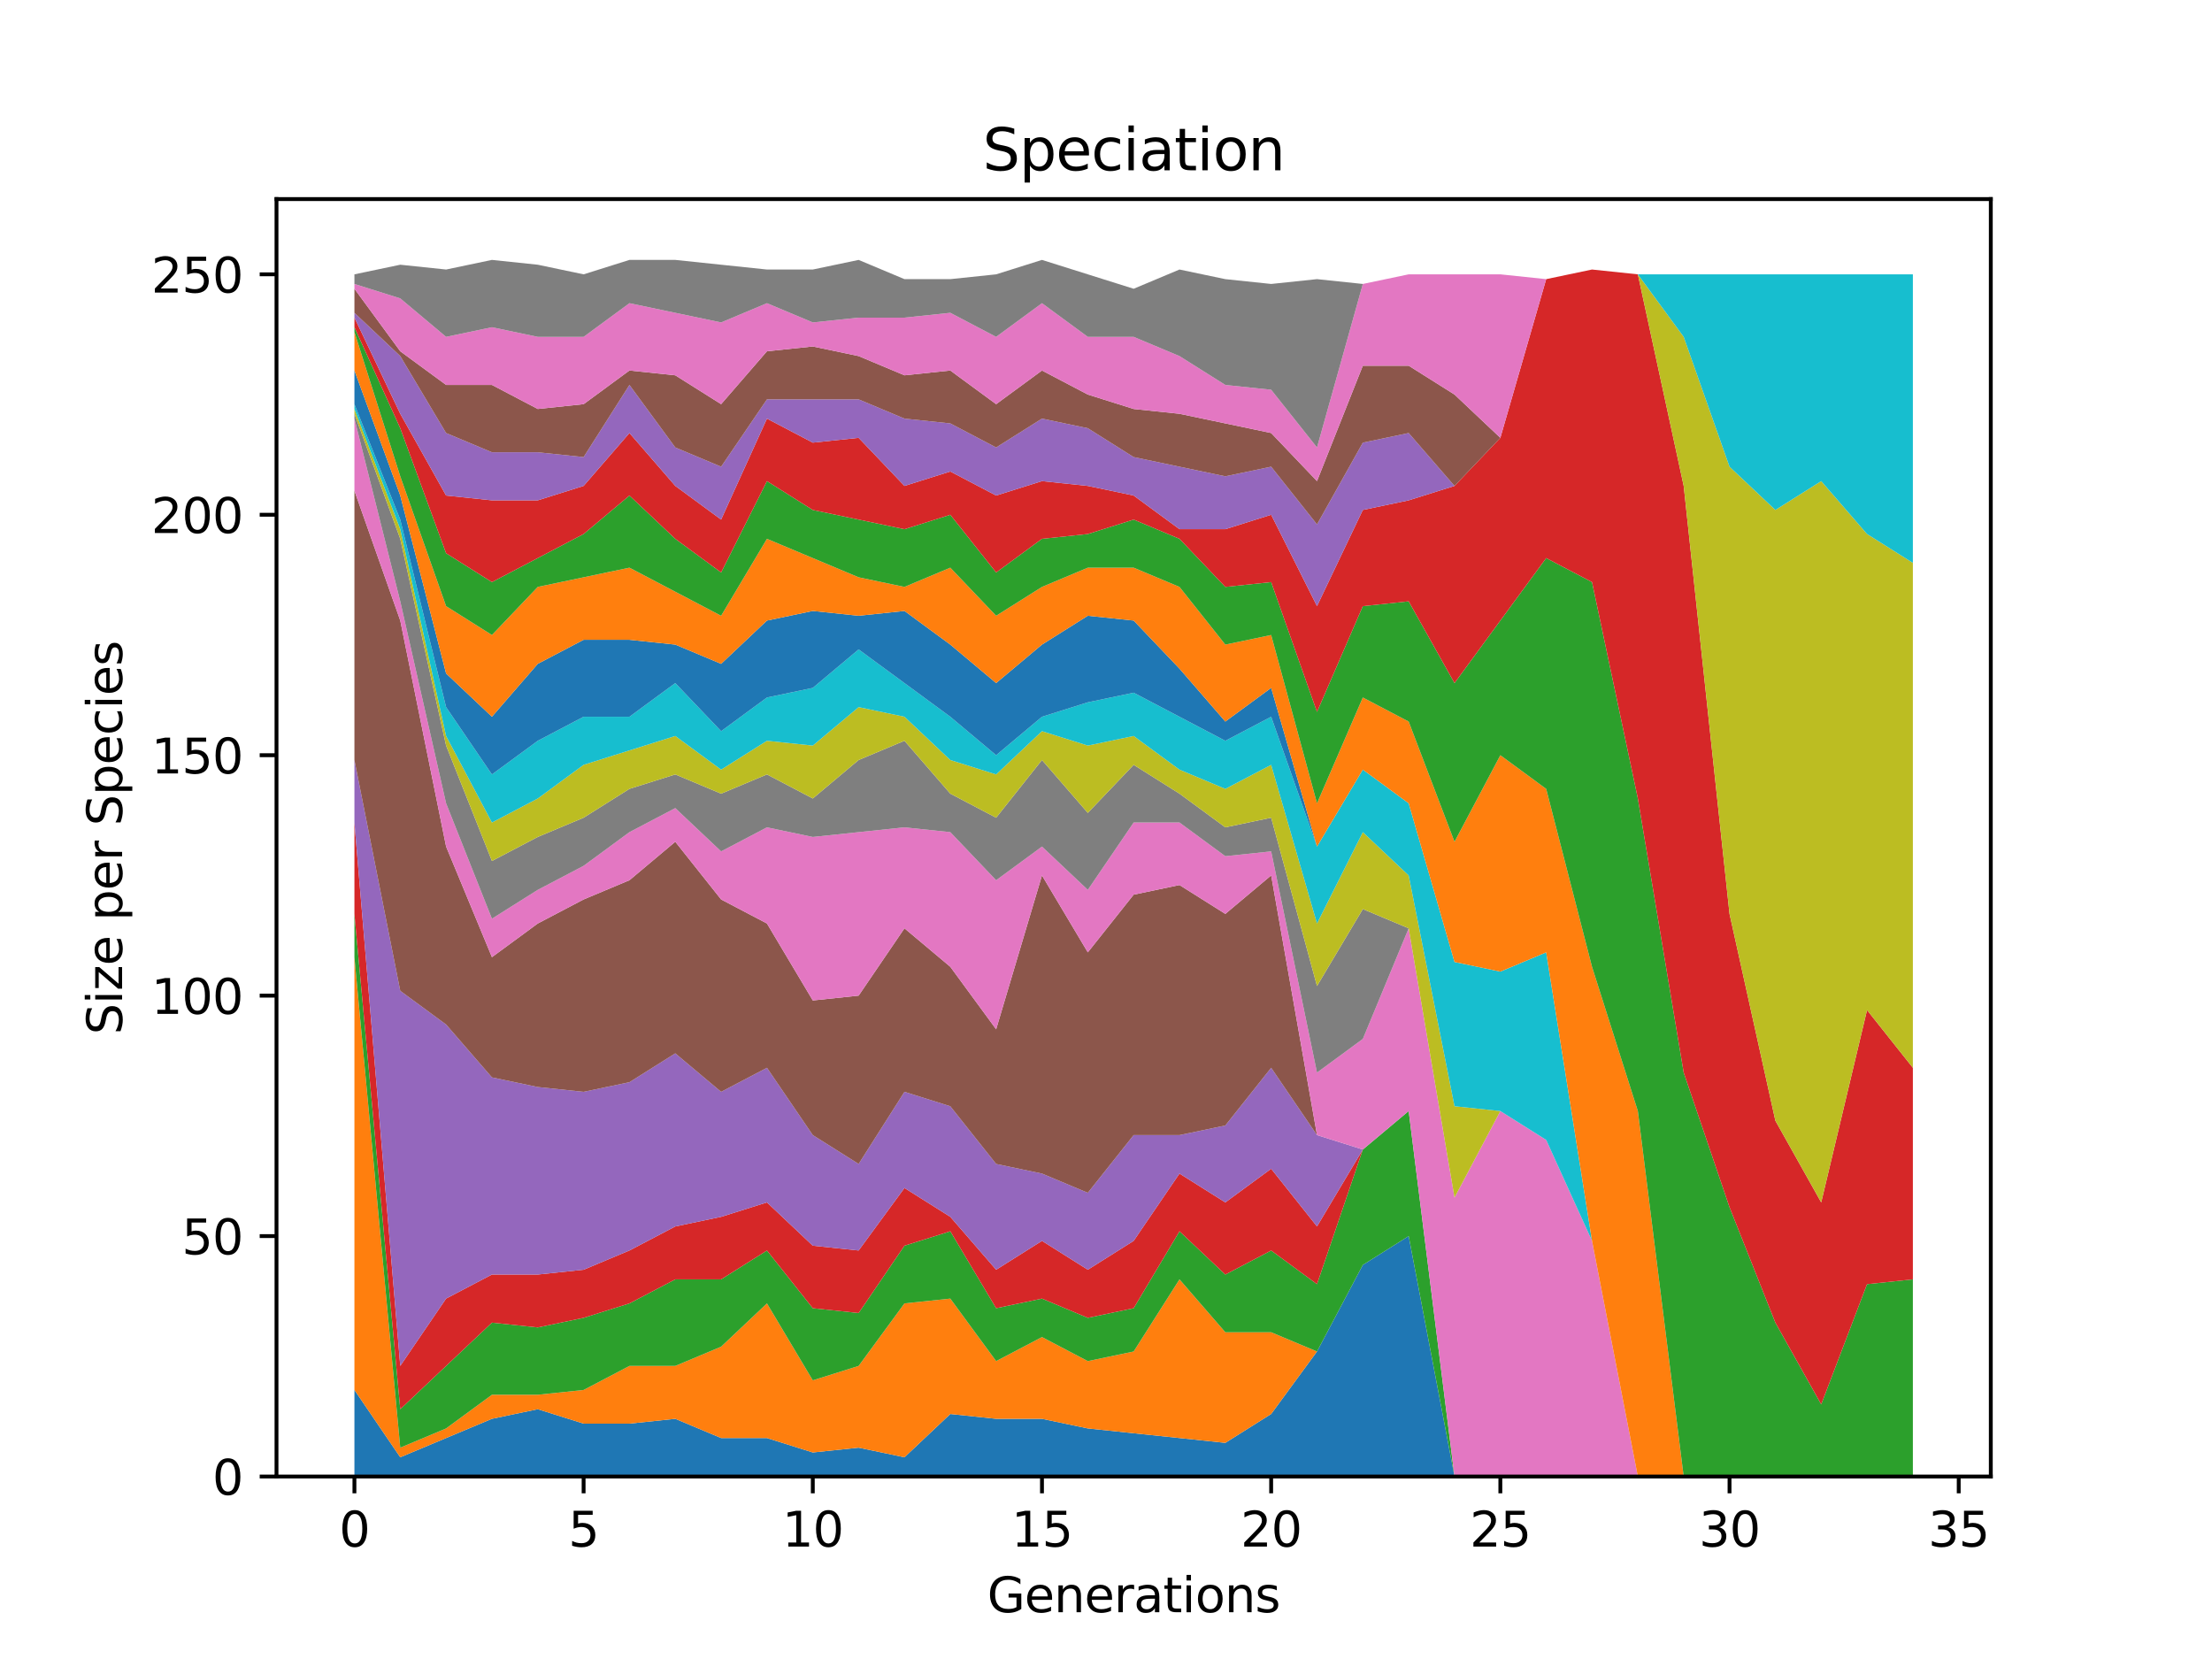 <?xml version="1.0" encoding="utf-8" standalone="no"?>
<!DOCTYPE svg PUBLIC "-//W3C//DTD SVG 1.1//EN"
  "http://www.w3.org/Graphics/SVG/1.1/DTD/svg11.dtd">
<svg xmlns:xlink="http://www.w3.org/1999/xlink" width="460.8pt" height="345.6pt" viewBox="0 0 460.8 345.6" xmlns="http://www.w3.org/2000/svg" version="1.1">
 <defs>
  <style type="text/css">*{stroke-linejoin: round; stroke-linecap: butt}</style>
 </defs>
 <g id="figure_1">
  <g id="patch_1">
   <path d="M 0 345.6 
L 460.8 345.6 
L 460.8 0 
L 0 0 
z
" style="fill: #ffffff"/>
  </g>
  <g id="axes_1">
   <g id="patch_2">
    <path d="M 57.6 307.584 
L 414.72 307.584 
L 414.72 41.472 
L 57.6 41.472 
z
" style="fill: #ffffff"/>
   </g>
   <g id="PolyCollection_1">
    <path d="M 73.833 289.553 
L 73.833 307.584 
L 83.381 307.584 
L 92.93 307.584 
L 102.479 307.584 
L 112.027 307.584 
L 121.576 307.584 
L 131.125 307.584 
L 140.673 307.584 
L 150.222 307.584 
L 159.771 307.584 
L 169.319 307.584 
L 178.868 307.584 
L 188.417 307.584 
L 197.965 307.584 
L 207.514 307.584 
L 217.063 307.584 
L 226.611 307.584 
L 236.16 307.584 
L 245.709 307.584 
L 255.257 307.584 
L 264.806 307.584 
L 274.355 307.584 
L 283.903 307.584 
L 293.452 307.584 
L 303.001 307.584 
L 312.549 307.584 
L 322.098 307.584 
L 331.647 307.584 
L 341.195 307.584 
L 350.744 307.584 
L 360.293 307.584 
L 369.841 307.584 
L 379.39 307.584 
L 388.939 307.584 
L 398.487 307.584 
L 398.487 307.584 
L 398.487 307.584 
L 388.939 307.584 
L 379.39 307.584 
L 369.841 307.584 
L 360.293 307.584 
L 350.744 307.584 
L 341.195 307.584 
L 331.647 307.584 
L 322.098 307.584 
L 312.549 307.584 
L 303.001 307.584 
L 293.452 257.497 
L 283.903 263.507 
L 274.355 281.539 
L 264.806 294.561 
L 255.257 300.572 
L 245.709 299.57 
L 236.16 298.568 
L 226.611 297.567 
L 217.063 295.563 
L 207.514 295.563 
L 197.965 294.561 
L 188.417 303.577 
L 178.868 301.574 
L 169.319 302.575 
L 159.771 299.57 
L 150.222 299.57 
L 140.673 295.563 
L 131.125 296.565 
L 121.576 296.565 
L 112.027 293.56 
L 102.479 295.563 
L 92.93 299.57 
L 83.381 303.577 
L 73.833 289.553 
z
" clip-path="url(#p93fb23f024)" style="fill: #1f77b4"/>
   </g>
   <g id="PolyCollection_2">
    <path d="M 73.833 199.396 
L 73.833 289.553 
L 83.381 303.577 
L 92.93 299.57 
L 102.479 295.563 
L 112.027 293.56 
L 121.576 296.565 
L 131.125 296.565 
L 140.673 295.563 
L 150.222 299.57 
L 159.771 299.57 
L 169.319 302.575 
L 178.868 301.574 
L 188.417 303.577 
L 197.965 294.561 
L 207.514 295.563 
L 217.063 295.563 
L 226.611 297.567 
L 236.16 298.568 
L 245.709 299.57 
L 255.257 300.572 
L 264.806 294.561 
L 274.355 281.539 
L 283.903 263.507 
L 293.452 257.497 
L 303.001 307.584 
L 312.549 307.584 
L 322.098 307.584 
L 331.647 307.584 
L 341.195 307.584 
L 350.744 307.584 
L 360.293 307.584 
L 369.841 307.584 
L 379.39 307.584 
L 388.939 307.584 
L 398.487 307.584 
L 398.487 307.584 
L 398.487 307.584 
L 388.939 307.584 
L 379.39 307.584 
L 369.841 307.584 
L 360.293 307.584 
L 350.744 307.584 
L 341.195 307.584 
L 331.647 307.584 
L 322.098 307.584 
L 312.549 307.584 
L 303.001 307.584 
L 293.452 257.497 
L 283.903 263.507 
L 274.355 281.539 
L 264.806 277.532 
L 255.257 277.532 
L 245.709 266.513 
L 236.16 281.539 
L 226.611 283.542 
L 217.063 278.534 
L 207.514 283.542 
L 197.965 270.52 
L 188.417 271.521 
L 178.868 284.544 
L 169.319 287.549 
L 159.771 271.521 
L 150.222 280.537 
L 140.673 284.544 
L 131.125 284.544 
L 121.576 289.553 
L 112.027 290.554 
L 102.479 290.554 
L 92.93 297.567 
L 83.381 301.574 
L 73.833 199.396 
z
" clip-path="url(#p93fb23f024)" style="fill: #ff7f0e"/>
   </g>
   <g id="PolyCollection_3">
    <path d="M 73.833 190.381 
L 73.833 199.396 
L 83.381 301.574 
L 92.93 297.567 
L 102.479 290.554 
L 112.027 290.554 
L 121.576 289.553 
L 131.125 284.544 
L 140.673 284.544 
L 150.222 280.537 
L 159.771 271.521 
L 169.319 287.549 
L 178.868 284.544 
L 188.417 271.521 
L 197.965 270.52 
L 207.514 283.542 
L 217.063 278.534 
L 226.611 283.542 
L 236.16 281.539 
L 245.709 266.513 
L 255.257 277.532 
L 264.806 277.532 
L 274.355 281.539 
L 283.903 263.507 
L 293.452 257.497 
L 303.001 307.584 
L 312.549 307.584 
L 322.098 307.584 
L 331.647 307.584 
L 341.195 307.584 
L 350.744 307.584 
L 360.293 307.584 
L 369.841 307.584 
L 379.39 307.584 
L 388.939 307.584 
L 398.487 307.584 
L 398.487 307.584 
L 398.487 307.584 
L 388.939 307.584 
L 379.39 307.584 
L 369.841 307.584 
L 360.293 307.584 
L 350.744 307.584 
L 341.195 307.584 
L 331.647 307.584 
L 322.098 307.584 
L 312.549 307.584 
L 303.001 307.584 
L 293.452 231.452 
L 283.903 239.466 
L 274.355 267.514 
L 264.806 260.502 
L 255.257 265.511 
L 245.709 256.495 
L 236.16 272.523 
L 226.611 274.527 
L 217.063 270.52 
L 207.514 272.523 
L 197.965 256.495 
L 188.417 259.501 
L 178.868 273.525 
L 169.319 272.523 
L 159.771 260.502 
L 150.222 266.513 
L 140.673 266.513 
L 131.125 271.521 
L 121.576 274.527 
L 112.027 276.53 
L 102.479 275.528 
L 92.93 284.544 
L 83.381 293.56 
L 73.833 190.381 
z
" clip-path="url(#p93fb23f024)" style="fill: #2ca02c"/>
   </g>
   <g id="PolyCollection_4">
    <path d="M 73.833 171.347 
L 73.833 190.381 
L 83.381 293.56 
L 92.93 284.544 
L 102.479 275.528 
L 112.027 276.53 
L 121.576 274.527 
L 131.125 271.521 
L 140.673 266.513 
L 150.222 266.513 
L 159.771 260.502 
L 169.319 272.523 
L 178.868 273.525 
L 188.417 259.501 
L 197.965 256.495 
L 207.514 272.523 
L 217.063 270.52 
L 226.611 274.527 
L 236.16 272.523 
L 245.709 256.495 
L 255.257 265.511 
L 264.806 260.502 
L 274.355 267.514 
L 283.903 239.466 
L 293.452 231.452 
L 303.001 307.584 
L 312.549 307.584 
L 322.098 307.584 
L 331.647 307.584 
L 341.195 307.584 
L 350.744 307.584 
L 360.293 307.584 
L 369.841 307.584 
L 379.39 307.584 
L 388.939 307.584 
L 398.487 307.584 
L 398.487 307.584 
L 398.487 307.584 
L 388.939 307.584 
L 379.39 307.584 
L 369.841 307.584 
L 360.293 307.584 
L 350.744 307.584 
L 341.195 307.584 
L 331.647 307.584 
L 322.098 307.584 
L 312.549 307.584 
L 303.001 307.584 
L 293.452 231.452 
L 283.903 239.466 
L 274.355 255.494 
L 264.806 243.473 
L 255.257 250.485 
L 245.709 244.474 
L 236.16 258.499 
L 226.611 264.509 
L 217.063 258.499 
L 207.514 264.509 
L 197.965 253.49 
L 188.417 247.48 
L 178.868 260.502 
L 169.319 259.501 
L 159.771 250.485 
L 150.222 253.49 
L 140.673 255.494 
L 131.125 260.502 
L 121.576 264.509 
L 112.027 265.511 
L 102.479 265.511 
L 92.93 270.52 
L 83.381 284.544 
L 73.833 171.347 
z
" clip-path="url(#p93fb23f024)" style="fill: #d62728"/>
   </g>
   <g id="PolyCollection_5">
    <path d="M 73.833 158.325 
L 73.833 171.347 
L 83.381 284.544 
L 92.93 270.52 
L 102.479 265.511 
L 112.027 265.511 
L 121.576 264.509 
L 131.125 260.502 
L 140.673 255.494 
L 150.222 253.49 
L 159.771 250.485 
L 169.319 259.501 
L 178.868 260.502 
L 188.417 247.48 
L 197.965 253.49 
L 207.514 264.509 
L 217.063 258.499 
L 226.611 264.509 
L 236.16 258.499 
L 245.709 244.474 
L 255.257 250.485 
L 264.806 243.473 
L 274.355 255.494 
L 283.903 239.466 
L 293.452 231.452 
L 303.001 307.584 
L 312.549 307.584 
L 322.098 307.584 
L 331.647 307.584 
L 341.195 307.584 
L 350.744 307.584 
L 360.293 307.584 
L 369.841 307.584 
L 379.39 307.584 
L 388.939 307.584 
L 398.487 307.584 
L 398.487 307.584 
L 398.487 307.584 
L 388.939 307.584 
L 379.39 307.584 
L 369.841 307.584 
L 360.293 307.584 
L 350.744 307.584 
L 341.195 307.584 
L 331.647 307.584 
L 322.098 307.584 
L 312.549 307.584 
L 303.001 307.584 
L 293.452 231.452 
L 283.903 239.466 
L 274.355 236.461 
L 264.806 222.436 
L 255.257 234.457 
L 245.709 236.461 
L 236.16 236.461 
L 226.611 248.481 
L 217.063 244.474 
L 207.514 242.471 
L 197.965 230.45 
L 188.417 227.445 
L 178.868 242.471 
L 169.319 236.461 
L 159.771 222.436 
L 150.222 227.445 
L 140.673 219.431 
L 131.125 225.441 
L 121.576 227.445 
L 112.027 226.443 
L 102.479 224.44 
L 92.93 213.421 
L 83.381 206.408 
L 73.833 158.325 
z
" clip-path="url(#p93fb23f024)" style="fill: #9467bd"/>
   </g>
   <g id="PolyCollection_6">
    <path d="M 73.833 102.227 
L 73.833 158.325 
L 83.381 206.408 
L 92.93 213.421 
L 102.479 224.44 
L 112.027 226.443 
L 121.576 227.445 
L 131.125 225.441 
L 140.673 219.431 
L 150.222 227.445 
L 159.771 222.436 
L 169.319 236.461 
L 178.868 242.471 
L 188.417 227.445 
L 197.965 230.45 
L 207.514 242.471 
L 217.063 244.474 
L 226.611 248.481 
L 236.16 236.461 
L 245.709 236.461 
L 255.257 234.457 
L 264.806 222.436 
L 274.355 236.461 
L 283.903 239.466 
L 293.452 231.452 
L 303.001 307.584 
L 312.549 307.584 
L 322.098 307.584 
L 331.647 307.584 
L 341.195 307.584 
L 350.744 307.584 
L 360.293 307.584 
L 369.841 307.584 
L 379.39 307.584 
L 388.939 307.584 
L 398.487 307.584 
L 398.487 307.584 
L 398.487 307.584 
L 388.939 307.584 
L 379.39 307.584 
L 369.841 307.584 
L 360.293 307.584 
L 350.744 307.584 
L 341.195 307.584 
L 331.647 307.584 
L 322.098 307.584 
L 312.549 307.584 
L 303.001 307.584 
L 293.452 231.452 
L 283.903 239.466 
L 274.355 236.461 
L 264.806 182.367 
L 255.257 190.381 
L 245.709 184.37 
L 236.16 186.374 
L 226.611 198.394 
L 217.063 182.367 
L 207.514 214.422 
L 197.965 201.4 
L 188.417 193.386 
L 178.868 207.41 
L 169.319 208.412 
L 159.771 192.384 
L 150.222 187.375 
L 140.673 175.354 
L 131.125 183.368 
L 121.576 187.375 
L 112.027 192.384 
L 102.479 199.396 
L 92.93 176.356 
L 83.381 129.274 
L 73.833 102.227 
z
" clip-path="url(#p93fb23f024)" style="fill: #8c564b"/>
   </g>
   <g id="PolyCollection_7">
    <path d="M 73.833 87.201 
L 73.833 102.227 
L 83.381 129.274 
L 92.93 176.356 
L 102.479 199.396 
L 112.027 192.384 
L 121.576 187.375 
L 131.125 183.368 
L 140.673 175.354 
L 150.222 187.375 
L 159.771 192.384 
L 169.319 208.412 
L 178.868 207.41 
L 188.417 193.386 
L 197.965 201.4 
L 207.514 214.422 
L 217.063 182.367 
L 226.611 198.394 
L 236.16 186.374 
L 245.709 184.37 
L 255.257 190.381 
L 264.806 182.367 
L 274.355 236.461 
L 283.903 239.466 
L 293.452 231.452 
L 303.001 307.584 
L 312.549 307.584 
L 322.098 307.584 
L 331.647 307.584 
L 341.195 307.584 
L 350.744 307.584 
L 360.293 307.584 
L 369.841 307.584 
L 379.39 307.584 
L 388.939 307.584 
L 398.487 307.584 
L 398.487 307.584 
L 398.487 307.584 
L 388.939 307.584 
L 379.39 307.584 
L 369.841 307.584 
L 360.293 307.584 
L 350.744 307.584 
L 341.195 307.584 
L 331.647 258.499 
L 322.098 237.462 
L 312.549 231.452 
L 303.001 249.483 
L 293.452 193.386 
L 283.903 216.426 
L 274.355 223.438 
L 264.806 177.358 
L 255.257 178.36 
L 245.709 171.347 
L 236.16 171.347 
L 226.611 185.372 
L 217.063 176.356 
L 207.514 183.368 
L 197.965 173.351 
L 188.417 172.349 
L 178.868 173.351 
L 169.319 174.353 
L 159.771 172.349 
L 150.222 177.358 
L 140.673 168.342 
L 131.125 173.351 
L 121.576 180.363 
L 112.027 185.372 
L 102.479 191.382 
L 92.93 167.341 
L 83.381 125.267 
L 73.833 87.201 
z
" clip-path="url(#p93fb23f024)" style="fill: #e377c2"/>
   </g>
   <g id="PolyCollection_8">
    <path d="M 73.833 86.2 
L 73.833 87.201 
L 83.381 125.267 
L 92.93 167.341 
L 102.479 191.382 
L 112.027 185.372 
L 121.576 180.363 
L 131.125 173.351 
L 140.673 168.342 
L 150.222 177.358 
L 159.771 172.349 
L 169.319 174.353 
L 178.868 173.351 
L 188.417 172.349 
L 197.965 173.351 
L 207.514 183.368 
L 217.063 176.356 
L 226.611 185.372 
L 236.16 171.347 
L 245.709 171.347 
L 255.257 178.36 
L 264.806 177.358 
L 274.355 223.438 
L 283.903 216.426 
L 293.452 193.386 
L 303.001 249.483 
L 312.549 231.452 
L 322.098 237.462 
L 331.647 258.499 
L 341.195 307.584 
L 350.744 307.584 
L 360.293 307.584 
L 369.841 307.584 
L 379.39 307.584 
L 388.939 307.584 
L 398.487 307.584 
L 398.487 307.584 
L 398.487 307.584 
L 388.939 307.584 
L 379.39 307.584 
L 369.841 307.584 
L 360.293 307.584 
L 350.744 307.584 
L 341.195 307.584 
L 331.647 258.499 
L 322.098 237.462 
L 312.549 231.452 
L 303.001 249.483 
L 293.452 193.386 
L 283.903 189.379 
L 274.355 205.407 
L 264.806 170.346 
L 255.257 172.349 
L 245.709 165.337 
L 236.16 159.327 
L 226.611 169.344 
L 217.063 158.325 
L 207.514 170.346 
L 197.965 165.337 
L 188.417 154.318 
L 178.868 158.325 
L 169.319 166.339 
L 159.771 161.33 
L 150.222 165.337 
L 140.673 161.33 
L 131.125 164.335 
L 121.576 170.346 
L 112.027 174.353 
L 102.479 179.361 
L 92.93 155.32 
L 83.381 112.245 
L 73.833 86.2 
z
" clip-path="url(#p93fb23f024)" style="fill: #7f7f7f"/>
   </g>
   <g id="PolyCollection_9">
    <path d="M 73.833 85.198 
L 73.833 86.2 
L 83.381 112.245 
L 92.93 155.32 
L 102.479 179.361 
L 112.027 174.353 
L 121.576 170.346 
L 131.125 164.335 
L 140.673 161.33 
L 150.222 165.337 
L 159.771 161.33 
L 169.319 166.339 
L 178.868 158.325 
L 188.417 154.318 
L 197.965 165.337 
L 207.514 170.346 
L 217.063 158.325 
L 226.611 169.344 
L 236.16 159.327 
L 245.709 165.337 
L 255.257 172.349 
L 264.806 170.346 
L 274.355 205.407 
L 283.903 189.379 
L 293.452 193.386 
L 303.001 249.483 
L 312.549 231.452 
L 322.098 237.462 
L 331.647 258.499 
L 341.195 307.584 
L 350.744 307.584 
L 360.293 307.584 
L 369.841 307.584 
L 379.39 307.584 
L 388.939 307.584 
L 398.487 307.584 
L 398.487 307.584 
L 398.487 307.584 
L 388.939 307.584 
L 379.39 307.584 
L 369.841 307.584 
L 360.293 307.584 
L 350.744 307.584 
L 341.195 307.584 
L 331.647 258.499 
L 322.098 237.462 
L 312.549 231.452 
L 303.001 230.45 
L 293.452 182.367 
L 283.903 173.351 
L 274.355 192.384 
L 264.806 159.327 
L 255.257 164.335 
L 245.709 160.328 
L 236.16 153.316 
L 226.611 155.32 
L 217.063 152.314 
L 207.514 161.33 
L 197.965 158.325 
L 188.417 149.309 
L 178.868 147.306 
L 169.319 155.32 
L 159.771 154.318 
L 150.222 160.328 
L 140.673 153.316 
L 131.125 156.321 
L 121.576 159.327 
L 112.027 166.339 
L 102.479 171.347 
L 92.93 153.316 
L 83.381 110.241 
L 73.833 85.198 
z
" clip-path="url(#p93fb23f024)" style="fill: #bcbd22"/>
   </g>
   <g id="PolyCollection_10">
    <path d="M 73.833 84.196 
L 73.833 85.198 
L 83.381 110.241 
L 92.93 153.316 
L 102.479 171.347 
L 112.027 166.339 
L 121.576 159.327 
L 131.125 156.321 
L 140.673 153.316 
L 150.222 160.328 
L 159.771 154.318 
L 169.319 155.32 
L 178.868 147.306 
L 188.417 149.309 
L 197.965 158.325 
L 207.514 161.33 
L 217.063 152.314 
L 226.611 155.32 
L 236.16 153.316 
L 245.709 160.328 
L 255.257 164.335 
L 264.806 159.327 
L 274.355 192.384 
L 283.903 173.351 
L 293.452 182.367 
L 303.001 230.45 
L 312.549 231.452 
L 322.098 237.462 
L 331.647 258.499 
L 341.195 307.584 
L 350.744 307.584 
L 360.293 307.584 
L 369.841 307.584 
L 379.39 307.584 
L 388.939 307.584 
L 398.487 307.584 
L 398.487 307.584 
L 398.487 307.584 
L 388.939 307.584 
L 379.39 307.584 
L 369.841 307.584 
L 360.293 307.584 
L 350.744 307.584 
L 341.195 307.584 
L 331.647 258.499 
L 322.098 198.394 
L 312.549 202.401 
L 303.001 200.398 
L 293.452 167.341 
L 283.903 160.328 
L 274.355 176.356 
L 264.806 149.309 
L 255.257 154.318 
L 245.709 149.309 
L 236.16 144.301 
L 226.611 146.304 
L 217.063 149.309 
L 207.514 157.323 
L 197.965 149.309 
L 188.417 142.297 
L 178.868 135.285 
L 169.319 143.299 
L 159.771 145.302 
L 150.222 152.314 
L 140.673 142.297 
L 131.125 149.309 
L 121.576 149.309 
L 112.027 154.318 
L 102.479 161.33 
L 92.93 147.306 
L 83.381 108.238 
L 73.833 84.196 
z
" clip-path="url(#p93fb23f024)" style="fill: #17becf"/>
   </g>
   <g id="PolyCollection_11">
    <path d="M 73.833 77.184 
L 73.833 84.196 
L 83.381 108.238 
L 92.93 147.306 
L 102.479 161.33 
L 112.027 154.318 
L 121.576 149.309 
L 131.125 149.309 
L 140.673 142.297 
L 150.222 152.314 
L 159.771 145.302 
L 169.319 143.299 
L 178.868 135.285 
L 188.417 142.297 
L 197.965 149.309 
L 207.514 157.323 
L 217.063 149.309 
L 226.611 146.304 
L 236.16 144.301 
L 245.709 149.309 
L 255.257 154.318 
L 264.806 149.309 
L 274.355 176.356 
L 283.903 160.328 
L 293.452 167.341 
L 303.001 200.398 
L 312.549 202.401 
L 322.098 198.394 
L 331.647 258.499 
L 341.195 307.584 
L 350.744 307.584 
L 360.293 307.584 
L 369.841 307.584 
L 379.39 307.584 
L 388.939 307.584 
L 398.487 307.584 
L 398.487 307.584 
L 398.487 307.584 
L 388.939 307.584 
L 379.39 307.584 
L 369.841 307.584 
L 360.293 307.584 
L 350.744 307.584 
L 341.195 307.584 
L 331.647 258.499 
L 322.098 198.394 
L 312.549 202.401 
L 303.001 200.398 
L 293.452 167.341 
L 283.903 160.328 
L 274.355 176.356 
L 264.806 143.299 
L 255.257 150.311 
L 245.709 139.292 
L 236.16 129.274 
L 226.611 128.273 
L 217.063 134.283 
L 207.514 142.297 
L 197.965 134.283 
L 188.417 127.271 
L 178.868 128.273 
L 169.319 127.271 
L 159.771 129.274 
L 150.222 138.29 
L 140.673 134.283 
L 131.125 133.281 
L 121.576 133.281 
L 112.027 138.29 
L 102.479 149.309 
L 92.93 140.294 
L 83.381 103.229 
L 73.833 77.184 
z
" clip-path="url(#p93fb23f024)" style="fill: #1f77b4"/>
   </g>
   <g id="PolyCollection_12">
    <path d="M 73.833 69.17 
L 73.833 77.184 
L 83.381 103.229 
L 92.93 140.294 
L 102.479 149.309 
L 112.027 138.29 
L 121.576 133.281 
L 131.125 133.281 
L 140.673 134.283 
L 150.222 138.29 
L 159.771 129.274 
L 169.319 127.271 
L 178.868 128.273 
L 188.417 127.271 
L 197.965 134.283 
L 207.514 142.297 
L 217.063 134.283 
L 226.611 128.273 
L 236.16 129.274 
L 245.709 139.292 
L 255.257 150.311 
L 264.806 143.299 
L 274.355 176.356 
L 283.903 160.328 
L 293.452 167.341 
L 303.001 200.398 
L 312.549 202.401 
L 322.098 198.394 
L 331.647 258.499 
L 341.195 307.584 
L 350.744 307.584 
L 360.293 307.584 
L 369.841 307.584 
L 379.39 307.584 
L 388.939 307.584 
L 398.487 307.584 
L 398.487 307.584 
L 398.487 307.584 
L 388.939 307.584 
L 379.39 307.584 
L 369.841 307.584 
L 360.293 307.584 
L 350.744 307.584 
L 341.195 231.452 
L 331.647 201.4 
L 322.098 164.335 
L 312.549 157.323 
L 303.001 175.354 
L 293.452 150.311 
L 283.903 145.302 
L 274.355 167.341 
L 264.806 132.28 
L 255.257 134.283 
L 245.709 122.262 
L 236.16 118.255 
L 226.611 118.255 
L 217.063 122.262 
L 207.514 128.273 
L 197.965 118.255 
L 188.417 122.262 
L 178.868 120.259 
L 169.319 116.252 
L 159.771 112.245 
L 150.222 128.273 
L 140.673 123.264 
L 131.125 118.255 
L 121.576 120.259 
L 112.027 122.262 
L 102.479 132.28 
L 92.93 126.269 
L 83.381 99.222 
L 73.833 69.17 
z
" clip-path="url(#p93fb23f024)" style="fill: #ff7f0e"/>
   </g>
   <g id="PolyCollection_13">
    <path d="M 73.833 68.168 
L 73.833 69.17 
L 83.381 99.222 
L 92.93 126.269 
L 102.479 132.28 
L 112.027 122.262 
L 121.576 120.259 
L 131.125 118.255 
L 140.673 123.264 
L 150.222 128.273 
L 159.771 112.245 
L 169.319 116.252 
L 178.868 120.259 
L 188.417 122.262 
L 197.965 118.255 
L 207.514 128.273 
L 217.063 122.262 
L 226.611 118.255 
L 236.16 118.255 
L 245.709 122.262 
L 255.257 134.283 
L 264.806 132.28 
L 274.355 167.341 
L 283.903 145.302 
L 293.452 150.311 
L 303.001 175.354 
L 312.549 157.323 
L 322.098 164.335 
L 331.647 201.4 
L 341.195 231.452 
L 350.744 307.584 
L 360.293 307.584 
L 369.841 307.584 
L 379.39 307.584 
L 388.939 307.584 
L 398.487 307.584 
L 398.487 266.513 
L 398.487 266.513 
L 388.939 267.514 
L 379.39 292.558 
L 369.841 275.528 
L 360.293 251.487 
L 350.744 223.438 
L 341.195 166.339 
L 331.647 121.261 
L 322.098 116.252 
L 312.549 129.274 
L 303.001 142.297 
L 293.452 125.267 
L 283.903 126.269 
L 274.355 148.307 
L 264.806 121.261 
L 255.257 122.262 
L 245.709 112.245 
L 236.16 108.238 
L 226.611 111.243 
L 217.063 112.245 
L 207.514 119.257 
L 197.965 107.236 
L 188.417 110.241 
L 178.868 108.238 
L 169.319 106.234 
L 159.771 100.224 
L 150.222 119.257 
L 140.673 112.245 
L 131.125 103.229 
L 121.576 111.243 
L 112.027 116.252 
L 102.479 121.261 
L 92.93 115.25 
L 83.381 89.205 
L 73.833 68.168 
z
" clip-path="url(#p93fb23f024)" style="fill: #2ca02c"/>
   </g>
   <g id="PolyCollection_14">
    <path d="M 73.833 66.165 
L 73.833 68.168 
L 83.381 89.205 
L 92.93 115.25 
L 102.479 121.261 
L 112.027 116.252 
L 121.576 111.243 
L 131.125 103.229 
L 140.673 112.245 
L 150.222 119.257 
L 159.771 100.224 
L 169.319 106.234 
L 178.868 108.238 
L 188.417 110.241 
L 197.965 107.236 
L 207.514 119.257 
L 217.063 112.245 
L 226.611 111.243 
L 236.16 108.238 
L 245.709 112.245 
L 255.257 122.262 
L 264.806 121.261 
L 274.355 148.307 
L 283.903 126.269 
L 293.452 125.267 
L 303.001 142.297 
L 312.549 129.274 
L 322.098 116.252 
L 331.647 121.261 
L 341.195 166.339 
L 350.744 223.438 
L 360.293 251.487 
L 369.841 275.528 
L 379.39 292.558 
L 388.939 267.514 
L 398.487 266.513 
L 398.487 222.436 
L 398.487 222.436 
L 388.939 210.415 
L 379.39 250.485 
L 369.841 233.455 
L 360.293 190.381 
L 350.744 101.226 
L 341.195 57.149 
L 331.647 56.147 
L 322.098 58.151 
L 312.549 91.208 
L 303.001 101.226 
L 293.452 104.231 
L 283.903 106.234 
L 274.355 126.269 
L 264.806 107.236 
L 255.257 110.241 
L 245.709 110.241 
L 236.16 103.229 
L 226.611 101.226 
L 217.063 100.224 
L 207.514 103.229 
L 197.965 98.221 
L 188.417 101.226 
L 178.868 91.208 
L 169.319 92.21 
L 159.771 87.201 
L 150.222 108.238 
L 140.673 101.226 
L 131.125 90.207 
L 121.576 101.226 
L 112.027 104.231 
L 102.479 104.231 
L 92.93 103.229 
L 83.381 86.2 
L 73.833 66.165 
z
" clip-path="url(#p93fb23f024)" style="fill: #d62728"/>
   </g>
   <g id="PolyCollection_15">
    <path d="M 73.833 65.163 
L 73.833 66.165 
L 83.381 86.2 
L 92.93 103.229 
L 102.479 104.231 
L 112.027 104.231 
L 121.576 101.226 
L 131.125 90.207 
L 140.673 101.226 
L 150.222 108.238 
L 159.771 87.201 
L 169.319 92.21 
L 178.868 91.208 
L 188.417 101.226 
L 197.965 98.221 
L 207.514 103.229 
L 217.063 100.224 
L 226.611 101.226 
L 236.16 103.229 
L 245.709 110.241 
L 255.257 110.241 
L 264.806 107.236 
L 274.355 126.269 
L 283.903 106.234 
L 293.452 104.231 
L 303.001 101.226 
L 312.549 91.208 
L 322.098 58.151 
L 331.647 56.147 
L 341.195 57.149 
L 350.744 101.226 
L 360.293 190.381 
L 369.841 233.455 
L 379.39 250.485 
L 388.939 210.415 
L 398.487 222.436 
L 398.487 222.436 
L 398.487 222.436 
L 388.939 210.415 
L 379.39 250.485 
L 369.841 233.455 
L 360.293 190.381 
L 350.744 101.226 
L 341.195 57.149 
L 331.647 56.147 
L 322.098 58.151 
L 312.549 91.208 
L 303.001 101.226 
L 293.452 90.207 
L 283.903 92.21 
L 274.355 109.24 
L 264.806 97.219 
L 255.257 99.222 
L 245.709 97.219 
L 236.16 95.215 
L 226.611 89.205 
L 217.063 87.201 
L 207.514 93.212 
L 197.965 88.203 
L 188.417 87.201 
L 178.868 83.194 
L 169.319 83.194 
L 159.771 83.194 
L 150.222 97.219 
L 140.673 93.212 
L 131.125 80.189 
L 121.576 95.215 
L 112.027 94.214 
L 102.479 94.214 
L 92.93 90.207 
L 83.381 74.179 
L 73.833 65.163 
z
" clip-path="url(#p93fb23f024)" style="fill: #9467bd"/>
   </g>
   <g id="PolyCollection_16">
    <path d="M 73.833 60.154 
L 73.833 65.163 
L 83.381 74.179 
L 92.93 90.207 
L 102.479 94.214 
L 112.027 94.214 
L 121.576 95.215 
L 131.125 80.189 
L 140.673 93.212 
L 150.222 97.219 
L 159.771 83.194 
L 169.319 83.194 
L 178.868 83.194 
L 188.417 87.201 
L 197.965 88.203 
L 207.514 93.212 
L 217.063 87.201 
L 226.611 89.205 
L 236.16 95.215 
L 245.709 97.219 
L 255.257 99.222 
L 264.806 97.219 
L 274.355 109.24 
L 283.903 92.21 
L 293.452 90.207 
L 303.001 101.226 
L 312.549 91.208 
L 322.098 58.151 
L 331.647 56.147 
L 341.195 57.149 
L 350.744 101.226 
L 360.293 190.381 
L 369.841 233.455 
L 379.39 250.485 
L 388.939 210.415 
L 398.487 222.436 
L 398.487 222.436 
L 398.487 222.436 
L 388.939 210.415 
L 379.39 250.485 
L 369.841 233.455 
L 360.293 190.381 
L 350.744 101.226 
L 341.195 57.149 
L 331.647 56.147 
L 322.098 58.151 
L 312.549 91.208 
L 303.001 82.193 
L 293.452 76.182 
L 283.903 76.182 
L 274.355 100.224 
L 264.806 90.207 
L 255.257 88.203 
L 245.709 86.2 
L 236.16 85.198 
L 226.611 82.193 
L 217.063 77.184 
L 207.514 84.196 
L 197.965 77.184 
L 188.417 78.186 
L 178.868 74.179 
L 169.319 72.175 
L 159.771 73.177 
L 150.222 84.196 
L 140.673 78.186 
L 131.125 77.184 
L 121.576 84.196 
L 112.027 85.198 
L 102.479 80.189 
L 92.93 80.189 
L 83.381 73.177 
L 73.833 60.154 
z
" clip-path="url(#p93fb23f024)" style="fill: #8c564b"/>
   </g>
   <g id="PolyCollection_17">
    <path d="M 73.833 59.153 
L 73.833 60.154 
L 83.381 73.177 
L 92.93 80.189 
L 102.479 80.189 
L 112.027 85.198 
L 121.576 84.196 
L 131.125 77.184 
L 140.673 78.186 
L 150.222 84.196 
L 159.771 73.177 
L 169.319 72.175 
L 178.868 74.179 
L 188.417 78.186 
L 197.965 77.184 
L 207.514 84.196 
L 217.063 77.184 
L 226.611 82.193 
L 236.16 85.198 
L 245.709 86.2 
L 255.257 88.203 
L 264.806 90.207 
L 274.355 100.224 
L 283.903 76.182 
L 293.452 76.182 
L 303.001 82.193 
L 312.549 91.208 
L 322.098 58.151 
L 331.647 56.147 
L 341.195 57.149 
L 350.744 101.226 
L 360.293 190.381 
L 369.841 233.455 
L 379.39 250.485 
L 388.939 210.415 
L 398.487 222.436 
L 398.487 222.436 
L 398.487 222.436 
L 388.939 210.415 
L 379.39 250.485 
L 369.841 233.455 
L 360.293 190.381 
L 350.744 101.226 
L 341.195 57.149 
L 331.647 56.147 
L 322.098 58.151 
L 312.549 57.149 
L 303.001 57.149 
L 293.452 57.149 
L 283.903 59.153 
L 274.355 93.212 
L 264.806 81.191 
L 255.257 80.189 
L 245.709 74.179 
L 236.16 70.172 
L 226.611 70.172 
L 217.063 63.16 
L 207.514 70.172 
L 197.965 65.163 
L 188.417 66.165 
L 178.868 66.165 
L 169.319 67.167 
L 159.771 63.16 
L 150.222 67.167 
L 140.673 65.163 
L 131.125 63.16 
L 121.576 70.172 
L 112.027 70.172 
L 102.479 68.168 
L 92.93 70.172 
L 83.381 62.158 
L 73.833 59.153 
z
" clip-path="url(#p93fb23f024)" style="fill: #e377c2"/>
   </g>
   <g id="PolyCollection_18">
    <path d="M 73.833 57.149 
L 73.833 59.153 
L 83.381 62.158 
L 92.93 70.172 
L 102.479 68.168 
L 112.027 70.172 
L 121.576 70.172 
L 131.125 63.16 
L 140.673 65.163 
L 150.222 67.167 
L 159.771 63.16 
L 169.319 67.167 
L 178.868 66.165 
L 188.417 66.165 
L 197.965 65.163 
L 207.514 70.172 
L 217.063 63.16 
L 226.611 70.172 
L 236.16 70.172 
L 245.709 74.179 
L 255.257 80.189 
L 264.806 81.191 
L 274.355 93.212 
L 283.903 59.153 
L 293.452 57.149 
L 303.001 57.149 
L 312.549 57.149 
L 322.098 58.151 
L 331.647 56.147 
L 341.195 57.149 
L 350.744 101.226 
L 360.293 190.381 
L 369.841 233.455 
L 379.39 250.485 
L 388.939 210.415 
L 398.487 222.436 
L 398.487 222.436 
L 398.487 222.436 
L 388.939 210.415 
L 379.39 250.485 
L 369.841 233.455 
L 360.293 190.381 
L 350.744 101.226 
L 341.195 57.149 
L 331.647 56.147 
L 322.098 58.151 
L 312.549 57.149 
L 303.001 57.149 
L 293.452 57.149 
L 283.903 59.153 
L 274.355 58.151 
L 264.806 59.153 
L 255.257 58.151 
L 245.709 56.147 
L 236.16 60.154 
L 226.611 57.149 
L 217.063 54.144 
L 207.514 57.149 
L 197.965 58.151 
L 188.417 58.151 
L 178.868 54.144 
L 169.319 56.147 
L 159.771 56.147 
L 150.222 55.146 
L 140.673 54.144 
L 131.125 54.144 
L 121.576 57.149 
L 112.027 55.146 
L 102.479 54.144 
L 92.93 56.147 
L 83.381 55.146 
L 73.833 57.149 
z
" clip-path="url(#p93fb23f024)" style="fill: #7f7f7f"/>
   </g>
   <g id="PolyCollection_19">
    <path d="M 73.833 57.149 
L 73.833 57.149 
L 83.381 55.146 
L 92.93 56.147 
L 102.479 54.144 
L 112.027 55.146 
L 121.576 57.149 
L 131.125 54.144 
L 140.673 54.144 
L 150.222 55.146 
L 159.771 56.147 
L 169.319 56.147 
L 178.868 54.144 
L 188.417 58.151 
L 197.965 58.151 
L 207.514 57.149 
L 217.063 54.144 
L 226.611 57.149 
L 236.16 60.154 
L 245.709 56.147 
L 255.257 58.151 
L 264.806 59.153 
L 274.355 58.151 
L 283.903 59.153 
L 293.452 57.149 
L 303.001 57.149 
L 312.549 57.149 
L 322.098 58.151 
L 331.647 56.147 
L 341.195 57.149 
L 350.744 101.226 
L 360.293 190.381 
L 369.841 233.455 
L 379.39 250.485 
L 388.939 210.415 
L 398.487 222.436 
L 398.487 117.254 
L 398.487 117.254 
L 388.939 111.243 
L 379.39 100.224 
L 369.841 106.234 
L 360.293 97.219 
L 350.744 70.172 
L 341.195 57.149 
L 331.647 56.147 
L 322.098 58.151 
L 312.549 57.149 
L 303.001 57.149 
L 293.452 57.149 
L 283.903 59.153 
L 274.355 58.151 
L 264.806 59.153 
L 255.257 58.151 
L 245.709 56.147 
L 236.16 60.154 
L 226.611 57.149 
L 217.063 54.144 
L 207.514 57.149 
L 197.965 58.151 
L 188.417 58.151 
L 178.868 54.144 
L 169.319 56.147 
L 159.771 56.147 
L 150.222 55.146 
L 140.673 54.144 
L 131.125 54.144 
L 121.576 57.149 
L 112.027 55.146 
L 102.479 54.144 
L 92.93 56.147 
L 83.381 55.146 
L 73.833 57.149 
z
" clip-path="url(#p93fb23f024)" style="fill: #bcbd22"/>
   </g>
   <g id="PolyCollection_20">
    <path d="M 73.833 57.149 
L 73.833 57.149 
L 83.381 55.146 
L 92.93 56.147 
L 102.479 54.144 
L 112.027 55.146 
L 121.576 57.149 
L 131.125 54.144 
L 140.673 54.144 
L 150.222 55.146 
L 159.771 56.147 
L 169.319 56.147 
L 178.868 54.144 
L 188.417 58.151 
L 197.965 58.151 
L 207.514 57.149 
L 217.063 54.144 
L 226.611 57.149 
L 236.16 60.154 
L 245.709 56.147 
L 255.257 58.151 
L 264.806 59.153 
L 274.355 58.151 
L 283.903 59.153 
L 293.452 57.149 
L 303.001 57.149 
L 312.549 57.149 
L 322.098 58.151 
L 331.647 56.147 
L 341.195 57.149 
L 350.744 70.172 
L 360.293 97.219 
L 369.841 106.234 
L 379.39 100.224 
L 388.939 111.243 
L 398.487 117.254 
L 398.487 57.149 
L 398.487 57.149 
L 388.939 57.149 
L 379.39 57.149 
L 369.841 57.149 
L 360.293 57.149 
L 350.744 57.149 
L 341.195 57.149 
L 331.647 56.147 
L 322.098 58.151 
L 312.549 57.149 
L 303.001 57.149 
L 293.452 57.149 
L 283.903 59.153 
L 274.355 58.151 
L 264.806 59.153 
L 255.257 58.151 
L 245.709 56.147 
L 236.16 60.154 
L 226.611 57.149 
L 217.063 54.144 
L 207.514 57.149 
L 197.965 58.151 
L 188.417 58.151 
L 178.868 54.144 
L 169.319 56.147 
L 159.771 56.147 
L 150.222 55.146 
L 140.673 54.144 
L 131.125 54.144 
L 121.576 57.149 
L 112.027 55.146 
L 102.479 54.144 
L 92.93 56.147 
L 83.381 55.146 
L 73.833 57.149 
z
" clip-path="url(#p93fb23f024)" style="fill: #17becf"/>
   </g>
   <g id="matplotlib.axis_1">
    <g id="xtick_1">
     <g id="line2d_1">
      <defs>
       <path id="m40a881f636" d="M 0 0 
L 0 3.5 
" style="stroke: #000000; stroke-width: 0.8"/>
      </defs>
      <g>
       <use xlink:href="#m40a881f636" x="73.833" y="307.584" style="stroke: #000000; stroke-width: 0.8"/>
      </g>
     </g>
     <g id="text_1">
      <!-- 0 -->
      <g transform="translate(70.651 322.182) scale(0.1 -0.1)">
       <defs>
        <path id="DejaVuSans-30" d="M 2034 4250 
Q 1547 4250 1301 3770 
Q 1056 3291 1056 2328 
Q 1056 1369 1301 889 
Q 1547 409 2034 409 
Q 2525 409 2770 889 
Q 3016 1369 3016 2328 
Q 3016 3291 2770 3770 
Q 2525 4250 2034 4250 
z
M 2034 4750 
Q 2819 4750 3233 4129 
Q 3647 3509 3647 2328 
Q 3647 1150 3233 529 
Q 2819 -91 2034 -91 
Q 1250 -91 836 529 
Q 422 1150 422 2328 
Q 422 3509 836 4129 
Q 1250 4750 2034 4750 
z
" transform="scale(0.016)"/>
       </defs>
       <use xlink:href="#DejaVuSans-30"/>
      </g>
     </g>
    </g>
    <g id="xtick_2">
     <g id="line2d_2">
      <g>
       <use xlink:href="#m40a881f636" x="121.576" y="307.584" style="stroke: #000000; stroke-width: 0.8"/>
      </g>
     </g>
     <g id="text_2">
      <!-- 5 -->
      <g transform="translate(118.395 322.182) scale(0.1 -0.1)">
       <defs>
        <path id="DejaVuSans-35" d="M 691 4666 
L 3169 4666 
L 3169 4134 
L 1269 4134 
L 1269 2991 
Q 1406 3038 1543 3061 
Q 1681 3084 1819 3084 
Q 2600 3084 3056 2656 
Q 3513 2228 3513 1497 
Q 3513 744 3044 326 
Q 2575 -91 1722 -91 
Q 1428 -91 1123 -41 
Q 819 9 494 109 
L 494 744 
Q 775 591 1075 516 
Q 1375 441 1709 441 
Q 2250 441 2565 725 
Q 2881 1009 2881 1497 
Q 2881 1984 2565 2268 
Q 2250 2553 1709 2553 
Q 1456 2553 1204 2497 
Q 953 2441 691 2322 
L 691 4666 
z
" transform="scale(0.016)"/>
       </defs>
       <use xlink:href="#DejaVuSans-35"/>
      </g>
     </g>
    </g>
    <g id="xtick_3">
     <g id="line2d_3">
      <g>
       <use xlink:href="#m40a881f636" x="169.319" y="307.584" style="stroke: #000000; stroke-width: 0.8"/>
      </g>
     </g>
     <g id="text_3">
      <!-- 10 -->
      <g transform="translate(162.957 322.182) scale(0.1 -0.1)">
       <defs>
        <path id="DejaVuSans-31" d="M 794 531 
L 1825 531 
L 1825 4091 
L 703 3866 
L 703 4441 
L 1819 4666 
L 2450 4666 
L 2450 531 
L 3481 531 
L 3481 0 
L 794 0 
L 794 531 
z
" transform="scale(0.016)"/>
       </defs>
       <use xlink:href="#DejaVuSans-31"/>
       <use xlink:href="#DejaVuSans-30" x="63.623"/>
      </g>
     </g>
    </g>
    <g id="xtick_4">
     <g id="line2d_4">
      <g>
       <use xlink:href="#m40a881f636" x="217.063" y="307.584" style="stroke: #000000; stroke-width: 0.8"/>
      </g>
     </g>
     <g id="text_4">
      <!-- 15 -->
      <g transform="translate(210.7 322.182) scale(0.1 -0.1)">
       <use xlink:href="#DejaVuSans-31"/>
       <use xlink:href="#DejaVuSans-35" x="63.623"/>
      </g>
     </g>
    </g>
    <g id="xtick_5">
     <g id="line2d_5">
      <g>
       <use xlink:href="#m40a881f636" x="264.806" y="307.584" style="stroke: #000000; stroke-width: 0.8"/>
      </g>
     </g>
     <g id="text_5">
      <!-- 20 -->
      <g transform="translate(258.443 322.182) scale(0.1 -0.1)">
       <defs>
        <path id="DejaVuSans-32" d="M 1228 531 
L 3431 531 
L 3431 0 
L 469 0 
L 469 531 
Q 828 903 1448 1529 
Q 2069 2156 2228 2338 
Q 2531 2678 2651 2914 
Q 2772 3150 2772 3378 
Q 2772 3750 2511 3984 
Q 2250 4219 1831 4219 
Q 1534 4219 1204 4116 
Q 875 4013 500 3803 
L 500 4441 
Q 881 4594 1212 4672 
Q 1544 4750 1819 4750 
Q 2544 4750 2975 4387 
Q 3406 4025 3406 3419 
Q 3406 3131 3298 2873 
Q 3191 2616 2906 2266 
Q 2828 2175 2409 1742 
Q 1991 1309 1228 531 
z
" transform="scale(0.016)"/>
       </defs>
       <use xlink:href="#DejaVuSans-32"/>
       <use xlink:href="#DejaVuSans-30" x="63.623"/>
      </g>
     </g>
    </g>
    <g id="xtick_6">
     <g id="line2d_6">
      <g>
       <use xlink:href="#m40a881f636" x="312.549" y="307.584" style="stroke: #000000; stroke-width: 0.8"/>
      </g>
     </g>
     <g id="text_6">
      <!-- 25 -->
      <g transform="translate(306.187 322.182) scale(0.1 -0.1)">
       <use xlink:href="#DejaVuSans-32"/>
       <use xlink:href="#DejaVuSans-35" x="63.623"/>
      </g>
     </g>
    </g>
    <g id="xtick_7">
     <g id="line2d_7">
      <g>
       <use xlink:href="#m40a881f636" x="360.293" y="307.584" style="stroke: #000000; stroke-width: 0.8"/>
      </g>
     </g>
     <g id="text_7">
      <!-- 30 -->
      <g transform="translate(353.93 322.182) scale(0.1 -0.1)">
       <defs>
        <path id="DejaVuSans-33" d="M 2597 2516 
Q 3050 2419 3304 2112 
Q 3559 1806 3559 1356 
Q 3559 666 3084 287 
Q 2609 -91 1734 -91 
Q 1441 -91 1130 -33 
Q 819 25 488 141 
L 488 750 
Q 750 597 1062 519 
Q 1375 441 1716 441 
Q 2309 441 2620 675 
Q 2931 909 2931 1356 
Q 2931 1769 2642 2001 
Q 2353 2234 1838 2234 
L 1294 2234 
L 1294 2753 
L 1863 2753 
Q 2328 2753 2575 2939 
Q 2822 3125 2822 3475 
Q 2822 3834 2567 4026 
Q 2313 4219 1838 4219 
Q 1578 4219 1281 4162 
Q 984 4106 628 3988 
L 628 4550 
Q 988 4650 1302 4700 
Q 1616 4750 1894 4750 
Q 2613 4750 3031 4423 
Q 3450 4097 3450 3541 
Q 3450 3153 3228 2886 
Q 3006 2619 2597 2516 
z
" transform="scale(0.016)"/>
       </defs>
       <use xlink:href="#DejaVuSans-33"/>
       <use xlink:href="#DejaVuSans-30" x="63.623"/>
      </g>
     </g>
    </g>
    <g id="xtick_8">
     <g id="line2d_8">
      <g>
       <use xlink:href="#m40a881f636" x="408.036" y="307.584" style="stroke: #000000; stroke-width: 0.8"/>
      </g>
     </g>
     <g id="text_8">
      <!-- 35 -->
      <g transform="translate(401.673 322.182) scale(0.1 -0.1)">
       <use xlink:href="#DejaVuSans-33"/>
       <use xlink:href="#DejaVuSans-35" x="63.623"/>
      </g>
     </g>
    </g>
    <g id="text_9">
     <!-- Generations -->
     <g transform="translate(205.662 335.861) scale(0.1 -0.1)">
      <defs>
       <path id="DejaVuSans-47" d="M 3809 666 
L 3809 1919 
L 2778 1919 
L 2778 2438 
L 4434 2438 
L 4434 434 
Q 4069 175 3628 42 
Q 3188 -91 2688 -91 
Q 1594 -91 976 548 
Q 359 1188 359 2328 
Q 359 3472 976 4111 
Q 1594 4750 2688 4750 
Q 3144 4750 3555 4637 
Q 3966 4525 4313 4306 
L 4313 3634 
Q 3963 3931 3569 4081 
Q 3175 4231 2741 4231 
Q 1884 4231 1454 3753 
Q 1025 3275 1025 2328 
Q 1025 1384 1454 906 
Q 1884 428 2741 428 
Q 3075 428 3337 486 
Q 3600 544 3809 666 
z
" transform="scale(0.016)"/>
       <path id="DejaVuSans-65" d="M 3597 1894 
L 3597 1613 
L 953 1613 
Q 991 1019 1311 708 
Q 1631 397 2203 397 
Q 2534 397 2845 478 
Q 3156 559 3463 722 
L 3463 178 
Q 3153 47 2828 -22 
Q 2503 -91 2169 -91 
Q 1331 -91 842 396 
Q 353 884 353 1716 
Q 353 2575 817 3079 
Q 1281 3584 2069 3584 
Q 2775 3584 3186 3129 
Q 3597 2675 3597 1894 
z
M 3022 2063 
Q 3016 2534 2758 2815 
Q 2500 3097 2075 3097 
Q 1594 3097 1305 2825 
Q 1016 2553 972 2059 
L 3022 2063 
z
" transform="scale(0.016)"/>
       <path id="DejaVuSans-6e" d="M 3513 2113 
L 3513 0 
L 2938 0 
L 2938 2094 
Q 2938 2591 2744 2837 
Q 2550 3084 2163 3084 
Q 1697 3084 1428 2787 
Q 1159 2491 1159 1978 
L 1159 0 
L 581 0 
L 581 3500 
L 1159 3500 
L 1159 2956 
Q 1366 3272 1645 3428 
Q 1925 3584 2291 3584 
Q 2894 3584 3203 3211 
Q 3513 2838 3513 2113 
z
" transform="scale(0.016)"/>
       <path id="DejaVuSans-72" d="M 2631 2963 
Q 2534 3019 2420 3045 
Q 2306 3072 2169 3072 
Q 1681 3072 1420 2755 
Q 1159 2438 1159 1844 
L 1159 0 
L 581 0 
L 581 3500 
L 1159 3500 
L 1159 2956 
Q 1341 3275 1631 3429 
Q 1922 3584 2338 3584 
Q 2397 3584 2469 3576 
Q 2541 3569 2628 3553 
L 2631 2963 
z
" transform="scale(0.016)"/>
       <path id="DejaVuSans-61" d="M 2194 1759 
Q 1497 1759 1228 1600 
Q 959 1441 959 1056 
Q 959 750 1161 570 
Q 1363 391 1709 391 
Q 2188 391 2477 730 
Q 2766 1069 2766 1631 
L 2766 1759 
L 2194 1759 
z
M 3341 1997 
L 3341 0 
L 2766 0 
L 2766 531 
Q 2569 213 2275 61 
Q 1981 -91 1556 -91 
Q 1019 -91 701 211 
Q 384 513 384 1019 
Q 384 1609 779 1909 
Q 1175 2209 1959 2209 
L 2766 2209 
L 2766 2266 
Q 2766 2663 2505 2880 
Q 2244 3097 1772 3097 
Q 1472 3097 1187 3025 
Q 903 2953 641 2809 
L 641 3341 
Q 956 3463 1253 3523 
Q 1550 3584 1831 3584 
Q 2591 3584 2966 3190 
Q 3341 2797 3341 1997 
z
" transform="scale(0.016)"/>
       <path id="DejaVuSans-74" d="M 1172 4494 
L 1172 3500 
L 2356 3500 
L 2356 3053 
L 1172 3053 
L 1172 1153 
Q 1172 725 1289 603 
Q 1406 481 1766 481 
L 2356 481 
L 2356 0 
L 1766 0 
Q 1100 0 847 248 
Q 594 497 594 1153 
L 594 3053 
L 172 3053 
L 172 3500 
L 594 3500 
L 594 4494 
L 1172 4494 
z
" transform="scale(0.016)"/>
       <path id="DejaVuSans-69" d="M 603 3500 
L 1178 3500 
L 1178 0 
L 603 0 
L 603 3500 
z
M 603 4863 
L 1178 4863 
L 1178 4134 
L 603 4134 
L 603 4863 
z
" transform="scale(0.016)"/>
       <path id="DejaVuSans-6f" d="M 1959 3097 
Q 1497 3097 1228 2736 
Q 959 2375 959 1747 
Q 959 1119 1226 758 
Q 1494 397 1959 397 
Q 2419 397 2687 759 
Q 2956 1122 2956 1747 
Q 2956 2369 2687 2733 
Q 2419 3097 1959 3097 
z
M 1959 3584 
Q 2709 3584 3137 3096 
Q 3566 2609 3566 1747 
Q 3566 888 3137 398 
Q 2709 -91 1959 -91 
Q 1206 -91 779 398 
Q 353 888 353 1747 
Q 353 2609 779 3096 
Q 1206 3584 1959 3584 
z
" transform="scale(0.016)"/>
       <path id="DejaVuSans-73" d="M 2834 3397 
L 2834 2853 
Q 2591 2978 2328 3040 
Q 2066 3103 1784 3103 
Q 1356 3103 1142 2972 
Q 928 2841 928 2578 
Q 928 2378 1081 2264 
Q 1234 2150 1697 2047 
L 1894 2003 
Q 2506 1872 2764 1633 
Q 3022 1394 3022 966 
Q 3022 478 2636 193 
Q 2250 -91 1575 -91 
Q 1294 -91 989 -36 
Q 684 19 347 128 
L 347 722 
Q 666 556 975 473 
Q 1284 391 1588 391 
Q 1994 391 2212 530 
Q 2431 669 2431 922 
Q 2431 1156 2273 1281 
Q 2116 1406 1581 1522 
L 1381 1569 
Q 847 1681 609 1914 
Q 372 2147 372 2553 
Q 372 3047 722 3315 
Q 1072 3584 1716 3584 
Q 2034 3584 2315 3537 
Q 2597 3491 2834 3397 
z
" transform="scale(0.016)"/>
      </defs>
      <use xlink:href="#DejaVuSans-47"/>
      <use xlink:href="#DejaVuSans-65" x="77.49"/>
      <use xlink:href="#DejaVuSans-6e" x="139.014"/>
      <use xlink:href="#DejaVuSans-65" x="202.393"/>
      <use xlink:href="#DejaVuSans-72" x="263.916"/>
      <use xlink:href="#DejaVuSans-61" x="305.029"/>
      <use xlink:href="#DejaVuSans-74" x="366.309"/>
      <use xlink:href="#DejaVuSans-69" x="405.518"/>
      <use xlink:href="#DejaVuSans-6f" x="433.301"/>
      <use xlink:href="#DejaVuSans-6e" x="494.482"/>
      <use xlink:href="#DejaVuSans-73" x="557.861"/>
     </g>
    </g>
   </g>
   <g id="matplotlib.axis_2">
    <g id="ytick_1">
     <g id="line2d_9">
      <defs>
       <path id="m8bc101610a" d="M 0 0 
L -3.5 0 
" style="stroke: #000000; stroke-width: 0.8"/>
      </defs>
      <g>
       <use xlink:href="#m8bc101610a" x="57.6" y="307.584" style="stroke: #000000; stroke-width: 0.8"/>
      </g>
     </g>
     <g id="text_10">
      <!-- 0 -->
      <g transform="translate(44.237 311.383) scale(0.1 -0.1)">
       <use xlink:href="#DejaVuSans-30"/>
      </g>
     </g>
    </g>
    <g id="ytick_2">
     <g id="line2d_10">
      <g>
       <use xlink:href="#m8bc101610a" x="57.6" y="257.497" style="stroke: #000000; stroke-width: 0.8"/>
      </g>
     </g>
     <g id="text_11">
      <!-- 50 -->
      <g transform="translate(37.875 261.296) scale(0.1 -0.1)">
       <use xlink:href="#DejaVuSans-35"/>
       <use xlink:href="#DejaVuSans-30" x="63.623"/>
      </g>
     </g>
    </g>
    <g id="ytick_3">
     <g id="line2d_11">
      <g>
       <use xlink:href="#m8bc101610a" x="57.6" y="207.41" style="stroke: #000000; stroke-width: 0.8"/>
      </g>
     </g>
     <g id="text_12">
      <!-- 100 -->
      <g transform="translate(31.512 211.209) scale(0.1 -0.1)">
       <use xlink:href="#DejaVuSans-31"/>
       <use xlink:href="#DejaVuSans-30" x="63.623"/>
       <use xlink:href="#DejaVuSans-30" x="127.246"/>
      </g>
     </g>
    </g>
    <g id="ytick_4">
     <g id="line2d_12">
      <g>
       <use xlink:href="#m8bc101610a" x="57.6" y="157.323" style="stroke: #000000; stroke-width: 0.8"/>
      </g>
     </g>
     <g id="text_13">
      <!-- 150 -->
      <g transform="translate(31.512 161.122) scale(0.1 -0.1)">
       <use xlink:href="#DejaVuSans-31"/>
       <use xlink:href="#DejaVuSans-35" x="63.623"/>
       <use xlink:href="#DejaVuSans-30" x="127.246"/>
      </g>
     </g>
    </g>
    <g id="ytick_5">
     <g id="line2d_13">
      <g>
       <use xlink:href="#m8bc101610a" x="57.6" y="107.236" style="stroke: #000000; stroke-width: 0.8"/>
      </g>
     </g>
     <g id="text_14">
      <!-- 200 -->
      <g transform="translate(31.512 111.035) scale(0.1 -0.1)">
       <use xlink:href="#DejaVuSans-32"/>
       <use xlink:href="#DejaVuSans-30" x="63.623"/>
       <use xlink:href="#DejaVuSans-30" x="127.246"/>
      </g>
     </g>
    </g>
    <g id="ytick_6">
     <g id="line2d_14">
      <g>
       <use xlink:href="#m8bc101610a" x="57.6" y="57.149" style="stroke: #000000; stroke-width: 0.8"/>
      </g>
     </g>
     <g id="text_15">
      <!-- 250 -->
      <g transform="translate(31.512 60.948) scale(0.1 -0.1)">
       <use xlink:href="#DejaVuSans-32"/>
       <use xlink:href="#DejaVuSans-35" x="63.623"/>
       <use xlink:href="#DejaVuSans-30" x="127.246"/>
      </g>
     </g>
    </g>
    <g id="text_16">
     <!-- Size per Species -->
     <g transform="translate(25.433 215.521) rotate(-90) scale(0.1 -0.1)">
      <defs>
       <path id="DejaVuSans-53" d="M 3425 4513 
L 3425 3897 
Q 3066 4069 2747 4153 
Q 2428 4238 2131 4238 
Q 1616 4238 1336 4038 
Q 1056 3838 1056 3469 
Q 1056 3159 1242 3001 
Q 1428 2844 1947 2747 
L 2328 2669 
Q 3034 2534 3370 2195 
Q 3706 1856 3706 1288 
Q 3706 609 3251 259 
Q 2797 -91 1919 -91 
Q 1588 -91 1214 -16 
Q 841 59 441 206 
L 441 856 
Q 825 641 1194 531 
Q 1563 422 1919 422 
Q 2459 422 2753 634 
Q 3047 847 3047 1241 
Q 3047 1584 2836 1778 
Q 2625 1972 2144 2069 
L 1759 2144 
Q 1053 2284 737 2584 
Q 422 2884 422 3419 
Q 422 4038 858 4394 
Q 1294 4750 2059 4750 
Q 2388 4750 2728 4690 
Q 3069 4631 3425 4513 
z
" transform="scale(0.016)"/>
       <path id="DejaVuSans-7a" d="M 353 3500 
L 3084 3500 
L 3084 2975 
L 922 459 
L 3084 459 
L 3084 0 
L 275 0 
L 275 525 
L 2438 3041 
L 353 3041 
L 353 3500 
z
" transform="scale(0.016)"/>
       <path id="DejaVuSans-20" transform="scale(0.016)"/>
       <path id="DejaVuSans-70" d="M 1159 525 
L 1159 -1331 
L 581 -1331 
L 581 3500 
L 1159 3500 
L 1159 2969 
Q 1341 3281 1617 3432 
Q 1894 3584 2278 3584 
Q 2916 3584 3314 3078 
Q 3713 2572 3713 1747 
Q 3713 922 3314 415 
Q 2916 -91 2278 -91 
Q 1894 -91 1617 61 
Q 1341 213 1159 525 
z
M 3116 1747 
Q 3116 2381 2855 2742 
Q 2594 3103 2138 3103 
Q 1681 3103 1420 2742 
Q 1159 2381 1159 1747 
Q 1159 1113 1420 752 
Q 1681 391 2138 391 
Q 2594 391 2855 752 
Q 3116 1113 3116 1747 
z
" transform="scale(0.016)"/>
       <path id="DejaVuSans-63" d="M 3122 3366 
L 3122 2828 
Q 2878 2963 2633 3030 
Q 2388 3097 2138 3097 
Q 1578 3097 1268 2742 
Q 959 2388 959 1747 
Q 959 1106 1268 751 
Q 1578 397 2138 397 
Q 2388 397 2633 464 
Q 2878 531 3122 666 
L 3122 134 
Q 2881 22 2623 -34 
Q 2366 -91 2075 -91 
Q 1284 -91 818 406 
Q 353 903 353 1747 
Q 353 2603 823 3093 
Q 1294 3584 2113 3584 
Q 2378 3584 2631 3529 
Q 2884 3475 3122 3366 
z
" transform="scale(0.016)"/>
      </defs>
      <use xlink:href="#DejaVuSans-53"/>
      <use xlink:href="#DejaVuSans-69" x="63.477"/>
      <use xlink:href="#DejaVuSans-7a" x="91.26"/>
      <use xlink:href="#DejaVuSans-65" x="143.75"/>
      <use xlink:href="#DejaVuSans-20" x="205.273"/>
      <use xlink:href="#DejaVuSans-70" x="237.061"/>
      <use xlink:href="#DejaVuSans-65" x="300.537"/>
      <use xlink:href="#DejaVuSans-72" x="362.061"/>
      <use xlink:href="#DejaVuSans-20" x="403.174"/>
      <use xlink:href="#DejaVuSans-53" x="434.961"/>
      <use xlink:href="#DejaVuSans-70" x="498.438"/>
      <use xlink:href="#DejaVuSans-65" x="561.914"/>
      <use xlink:href="#DejaVuSans-63" x="623.438"/>
      <use xlink:href="#DejaVuSans-69" x="678.418"/>
      <use xlink:href="#DejaVuSans-65" x="706.201"/>
      <use xlink:href="#DejaVuSans-73" x="767.725"/>
     </g>
    </g>
   </g>
   <g id="patch_3">
    <path d="M 57.6 307.584 
L 57.6 41.472 
" style="fill: none; stroke: #000000; stroke-width: 0.8; stroke-linejoin: miter; stroke-linecap: square"/>
   </g>
   <g id="patch_4">
    <path d="M 414.72 307.584 
L 414.72 41.472 
" style="fill: none; stroke: #000000; stroke-width: 0.8; stroke-linejoin: miter; stroke-linecap: square"/>
   </g>
   <g id="patch_5">
    <path d="M 57.6 307.584 
L 414.72 307.584 
" style="fill: none; stroke: #000000; stroke-width: 0.8; stroke-linejoin: miter; stroke-linecap: square"/>
   </g>
   <g id="patch_6">
    <path d="M 57.6 41.472 
L 414.72 41.472 
" style="fill: none; stroke: #000000; stroke-width: 0.8; stroke-linejoin: miter; stroke-linecap: square"/>
   </g>
   <g id="text_17">
    <!-- Speciation -->
    <g transform="translate(204.714 35.472) scale(0.12 -0.12)">
     <use xlink:href="#DejaVuSans-53"/>
     <use xlink:href="#DejaVuSans-70" x="63.477"/>
     <use xlink:href="#DejaVuSans-65" x="126.953"/>
     <use xlink:href="#DejaVuSans-63" x="188.477"/>
     <use xlink:href="#DejaVuSans-69" x="243.457"/>
     <use xlink:href="#DejaVuSans-61" x="271.24"/>
     <use xlink:href="#DejaVuSans-74" x="332.52"/>
     <use xlink:href="#DejaVuSans-69" x="371.729"/>
     <use xlink:href="#DejaVuSans-6f" x="399.512"/>
     <use xlink:href="#DejaVuSans-6e" x="460.693"/>
    </g>
   </g>
  </g>
 </g>
 <defs>
  <clipPath id="p93fb23f024">
   <rect x="57.6" y="41.472" width="357.12" height="266.112"/>
  </clipPath>
 </defs>
</svg>

